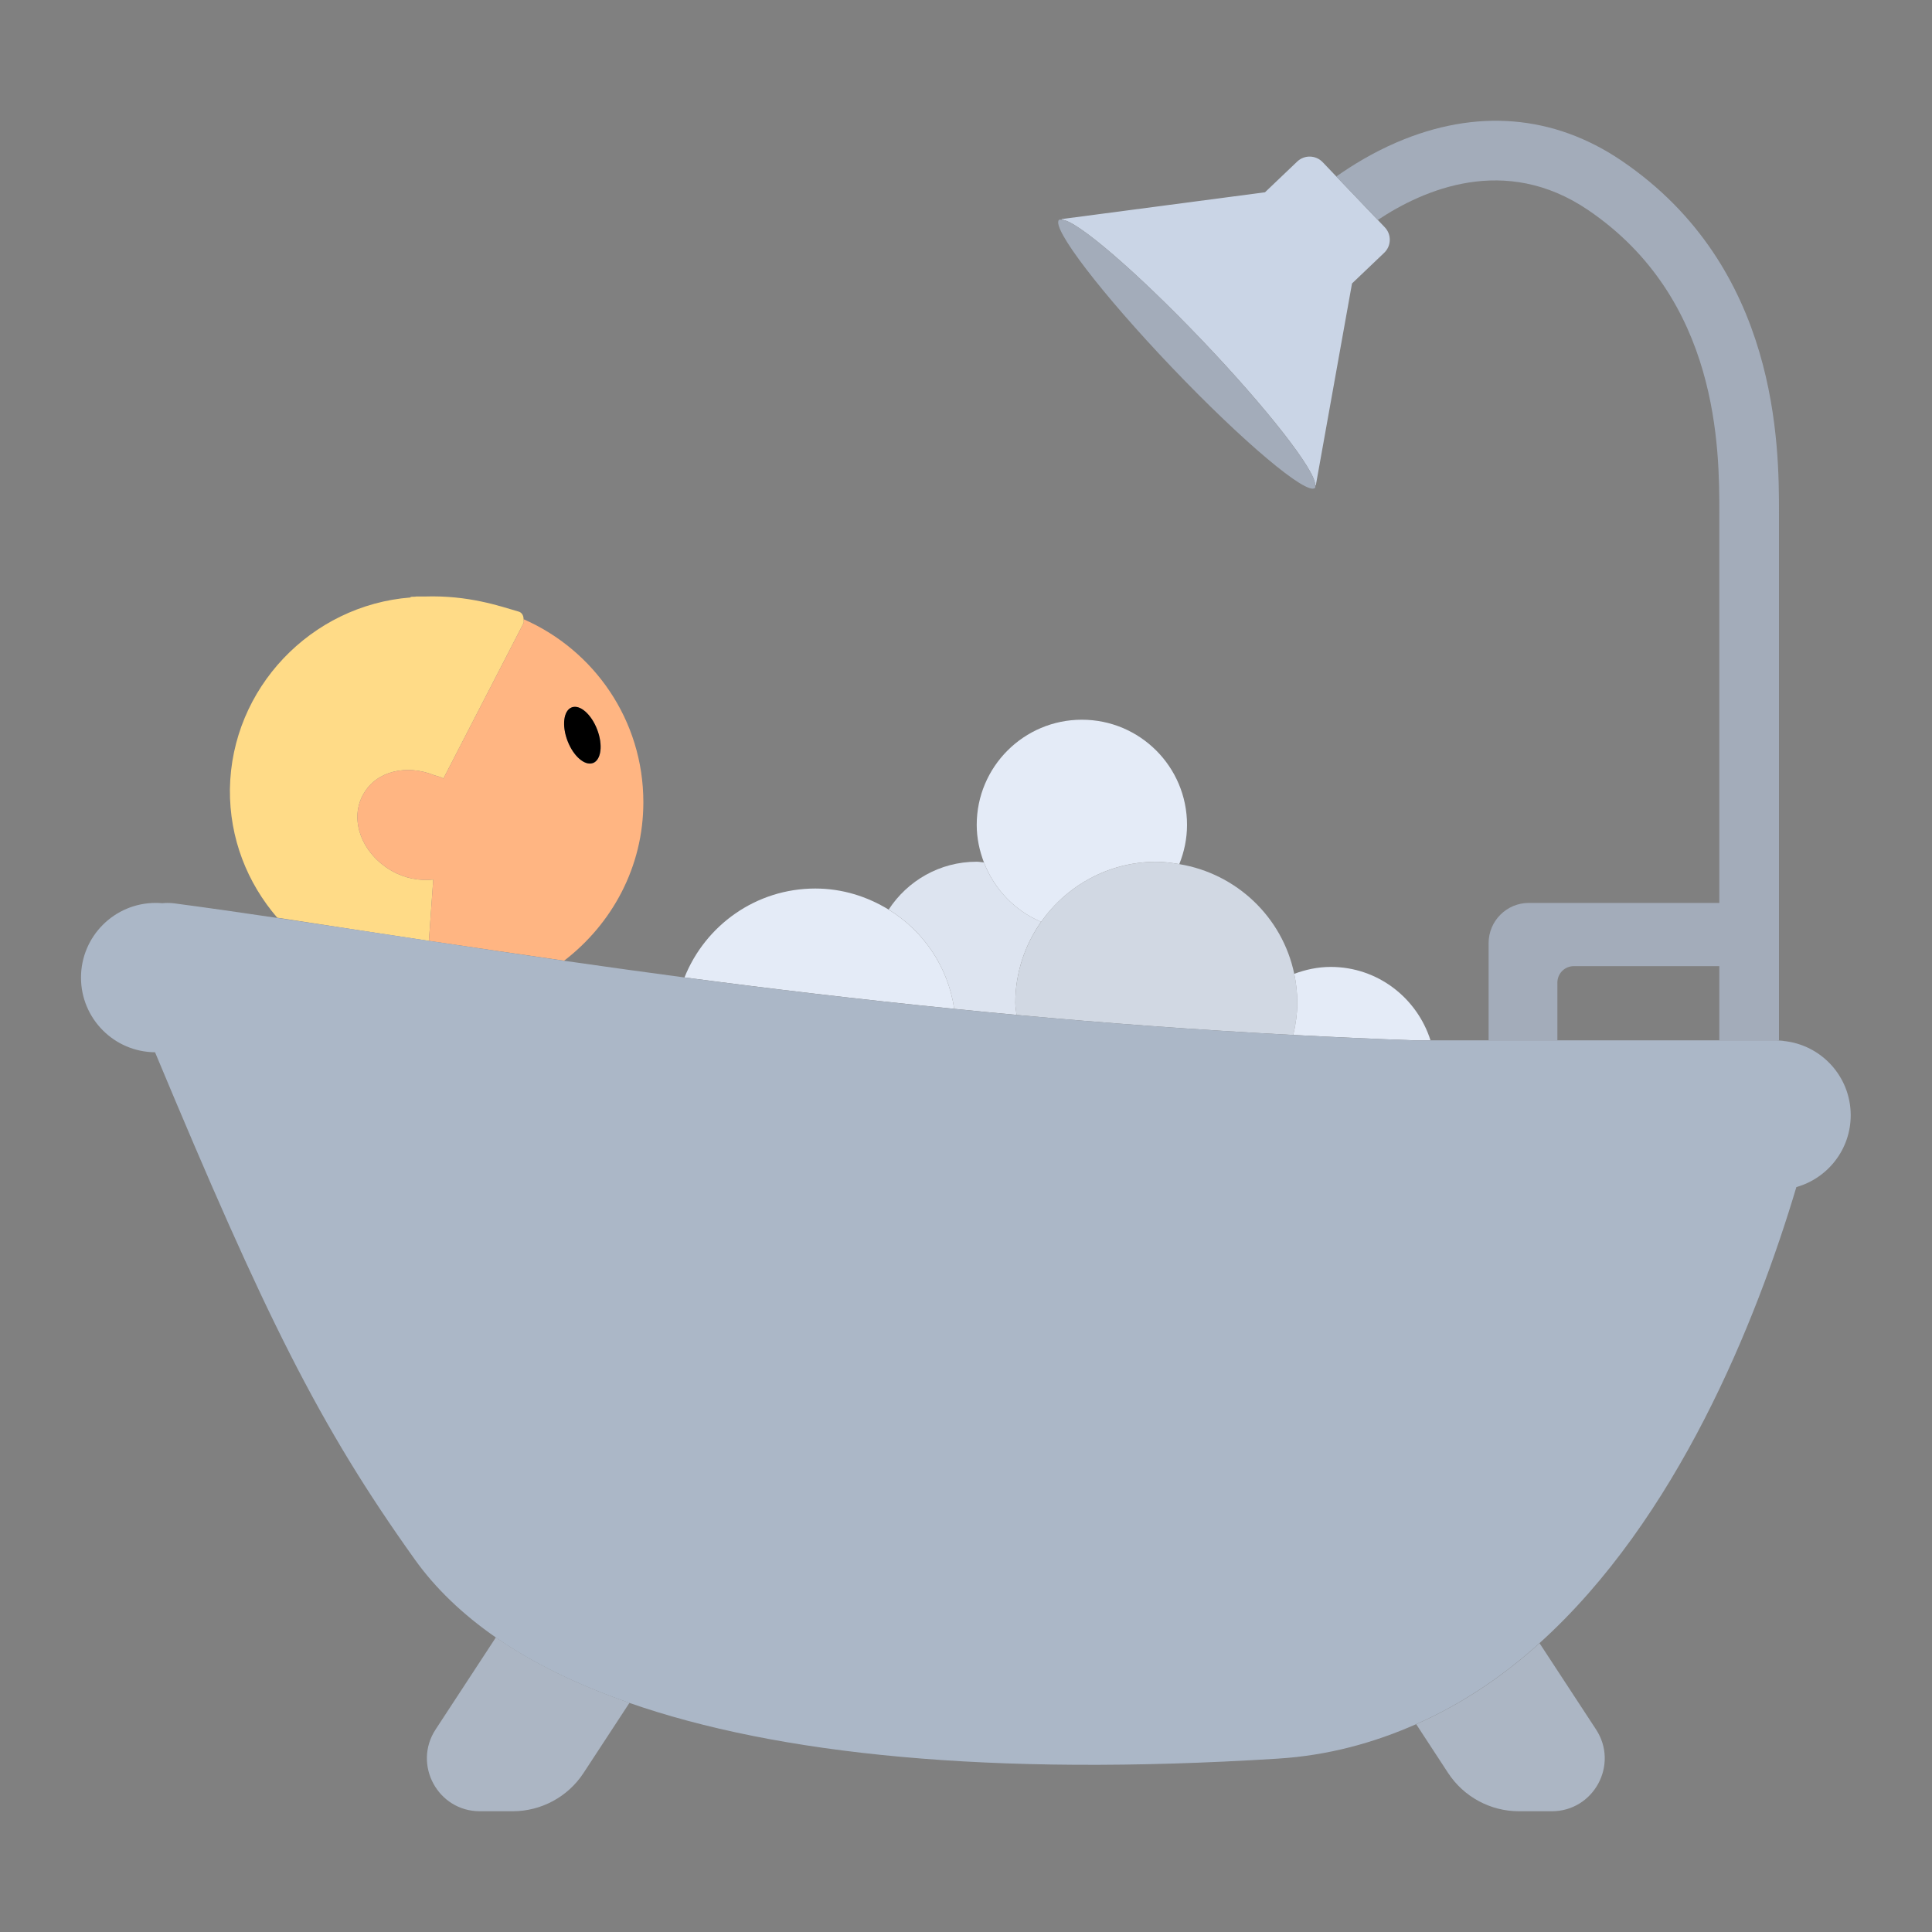 <?xml version="1.0" encoding="UTF-8"?><svg id="Layer_1" xmlns="http://www.w3.org/2000/svg" viewBox="0 0 40 40"><rect x="0" y="0" width="40" height="40" fill="#808080" stroke="none"/><g><path d="M10.84,12.82c0,.03,.01,.05,0,.08l-1.66,3.22c-.06-.04-.13-.05-.19-.07-.57-.23-1.19-.09-1.46,.38-.31,.52-.05,1.24,.58,1.6,.28,.16,.58,.21,.86,.18l-.09,1.27c-1.12-.17-2.18-.33-3.14-.48-.62-.72-.99-1.64-.98-2.66,.03-2.09,1.68-3.81,3.74-3.97v-.01c.04-.01,.08,0,.12-.01h.17c.91-.03,1.56,.2,1.94,.31,.08,.02,.11,.09,.11,.16Z" style="fill:#ffdb87;"/><path d="M10.84,12.82c0,.03,.01,.05,0,.08l-1.66,3.22c-.06-.04-.13-.05-.19-.07-.57-.23-1.19-.09-1.46,.38-.31,.52-.05,1.24,.58,1.6,.28,.16,.58,.21,.86,.18l-.09,1.27c.88,.13,1.82,.27,2.8,.41,.99-.76,1.64-1.94,1.64-3.28,0-1.7-1.02-3.15-2.48-3.79Zm1.44,2.98c-.17,.06-.41-.14-.53-.46s-.08-.63,.09-.69c.17-.07,.4,.14,.52,.45,.13,.32,.09,.63-.08,.7Z" style="fill:#ffb582;"/><path d="M27.385,3.358c-.143-.15-.38-.155-.529-.012l-.666,.635-4.213,.555,.013,.014c.3,.011,1.527,1.06,2.889,2.486,1.362,1.427,2.353,2.701,2.35,3.002l.013,.014,.75-4.183,.666-.635c.15-.143,.155-.38,.012-.529l-.144-.151-.859-.9-.282-.296Z" style="fill:#cad5e6;"/><path d="M19.756,20.887c.426,.043,.853,.085,1.29,.125-.007-.084-.025-.165-.025-.251,0-.625,.2-1.201,.534-1.676-.545-.229-.971-.676-1.184-1.229-.05-.004-.098-.015-.15-.015-.764,0-1.434,.395-1.822,.991,.721,.442,1.228,1.183,1.357,2.054Z" style="fill:#dde4f0;"/><path d="M21.555,19.086c-.334,.475-.534,1.051-.534,1.676,0,.086,.018,.167,.025,.251,1.818,.167,3.73,.309,5.73,.415,.05-.215,.083-.436,.083-.666,0-.206-.022-.406-.063-.599-.244-1.171-1.192-2.076-2.38-2.272-.156-.026-.313-.048-.476-.048-.987,0-1.857,.493-2.385,1.244Z" style="fill:#d1d8e3;"/><g><path d="M21.555,19.086c.528-.75,1.397-1.244,2.385-1.244,.163,0,.32,.022,.476,.048,.101-.251,.16-.524,.16-.812,0-1.203-.975-2.177-2.177-2.177s-2.177,.975-2.177,2.177c0,.275,.057,.536,.15,.779,.213,.553,.639,.999,1.184,1.229Z" style="fill:#e4ebf7;"/><path d="M26.775,21.427c.815,.043,1.64,.082,2.484,.111h.358c-.28-.878-1.094-1.519-2.065-1.519-.267,0-.52,.055-.756,.143,.04,.193,.063,.393,.063,.599,0,.23-.033,.451-.083,.666Z" style="fill:#e4ebf7;"/><path d="M19.756,20.887c-.129-.871-.637-1.613-1.357-2.054-.444-.272-.96-.437-1.519-.437-1.23,0-2.278,.763-2.708,1.84,1.739,.23,3.606,.453,5.584,.651Z" style="fill:#e4ebf7;"/></g><g><path d="M32.244,20.343c0-.188,.152-.34,.34-.34h3.013v1.536h1.185c.017,0,.033,.003,.05,.004V10.631c0-1.393,0-5.094-3.261-7.305-1.406-.953-3.015-1.084-4.655-.378-.497,.214-.918,.473-1.249,.706l.859,.9c.941-.627,2.635-1.371,4.352-.207,2.719,1.844,2.719,4.955,2.719,6.284v8.063h-3.944c-.46,0-.833,.373-.833,.833v2.012h1.424v-1.196Z" style="fill:#a3acba;"/><path d="M24.879,7.037c-1.362-1.427-2.589-2.476-2.889-2.486-.022-.001-.052-.01-.064,.001-.168,.16,.882,1.532,2.346,3.065,1.463,1.533,2.785,2.646,2.953,2.485,.012-.011,.004-.041,.004-.063,.003-.3-.988-1.575-2.35-3.002Z" style="fill:#a3acba;"/></g><g><path d="M9.019,35.806c-.477,.728,.046,1.694,.916,1.694h.679c.592,0,1.144-.298,1.468-.793l.95-1.451c-1.088-.379-2.012-.832-2.765-1.356l-1.248,1.906Z" style="fill:#acb6c4;"/><path d="M29.981,36.707c.324,.495,.876,.793,1.468,.793h.679c.87,0,1.393-.966,.916-1.694l-1.169-1.785c-.761,.687-1.61,1.261-2.554,1.677l.66,1.009Z" style="fill:#acb6c4;"/></g><path d="M36.927,21.551c-.031-.005-.064-.006-.096-.008-.017-.001-.033-.004-.05-.004h-7.523c-.844-.03-1.669-.068-2.484-.111-1.999-.106-3.912-.248-5.73-.415-.436-.04-.864-.082-1.29-.125-1.978-.198-3.845-.421-5.584-.651-.865-.115-1.691-.23-2.495-.346-.979-.141-1.912-.279-2.799-.413-1.121-.169-2.174-.331-3.142-.474-.756-.112-1.467-.214-2.127-.301-.085-.011-.168-.011-.248-.003-.045-.004-.09-.006-.136-.006-.854,0-1.546,.692-1.546,1.546,0,.849,.685,1.539,1.533,1.546,2.284,5.473,3.393,7.723,5.381,10.505,.421,.589,.979,1.127,1.672,1.609,.753,.524,1.676,.977,2.765,1.356,3.062,1.067,7.472,1.528,13.423,1.155,1.045-.065,1.992-.327,2.867-.713,.944-.417,1.793-.99,2.554-1.677,2.85-2.571,4.485-6.649,5.32-9.444,.649-.183,1.125-.78,1.125-1.487,0-.802-.611-1.461-1.393-1.538Z" style="fill:#abb7c7;"/><path d="M12.277,15.797c.17-.065,.208-.375,.087-.693-.122-.318-.358-.523-.527-.459-.17,.065-.209,.375-.087,.693,.122,.318,.358,.523,.527,.458Z"/></g><rect width="40" height="40" style="fill:none;"/></svg>